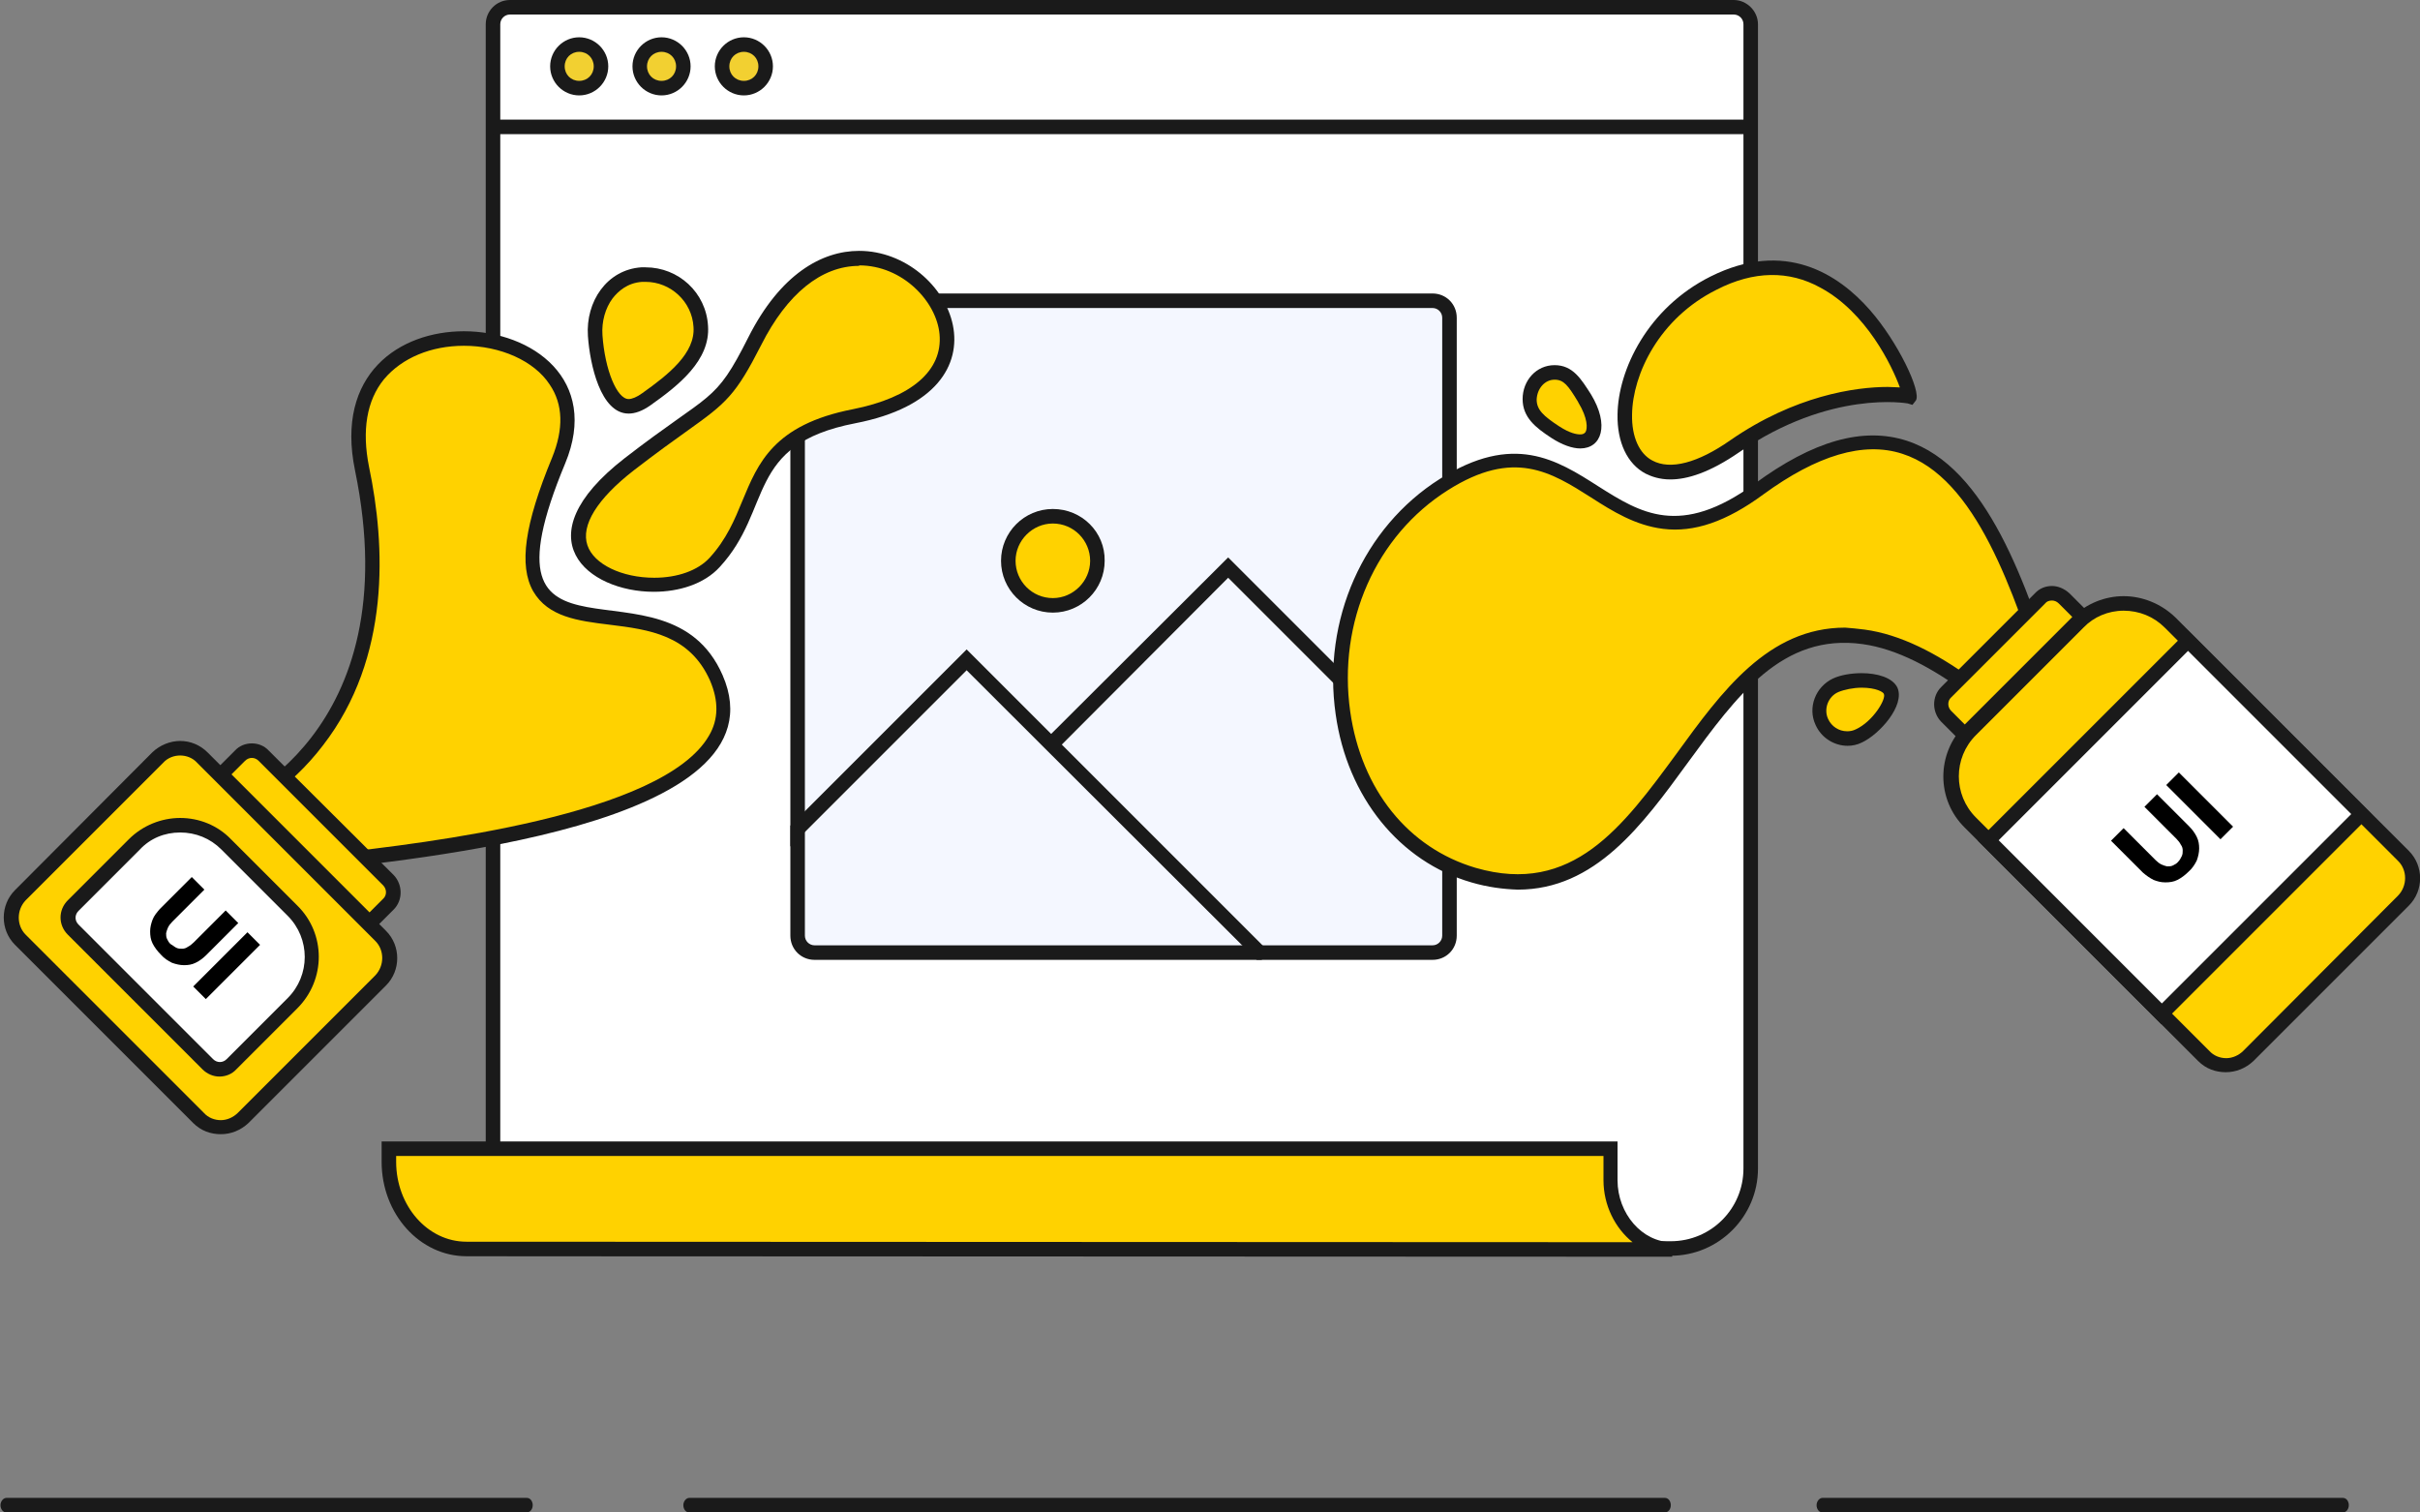 <?xml version="1.0" encoding="utf-8"?>
<!-- Generator: Adobe Illustrator 19.2.1, SVG Export Plug-In . SVG Version: 6.00 Build 0)  -->
<svg version="1.1" xmlns="http://www.w3.org/2000/svg" xmlns:xlink="http://www.w3.org/1999/xlink" x="0px" y="0px"
	 viewBox="0 0 499.7 312.3" style="enable-background:new 0 0 499.7 312.3;" xml:space="preserve">
<rect x="0" y="0" width="499.7" height="312.3" fill="#808080" stroke="none"/>
<style type="text/css">
	.st0{fill:#1A1A1A;}
	.st1{fill:#FFFFFF;}
	.st2{fill:#F2D031;}
	.st3{fill:#FFD200;}
	.st4{fill:#F4F7FF;}
	.st5{clip-path:url(#SVGID_2_);}
	.st6{fill:#F4F7FF;stroke:#1A1A1A;stroke-width:3;stroke-miterlimit:10;}
</style>
<g id="Layer_3">
	<g>
		<path class="st0" d="M343.8,312.3l-201.5,0c-0.7,0-1.2-0.7-1.2-1.5v0c0-0.8,0.6-1.5,1.2-1.5l201.5,0c0.7,0,1.2,0.7,1.2,1.5v0
			C345,311.7,344.4,312.3,343.8,312.3z"/>
	</g>
	<g>
		<path class="st0" d="M483.8,312.3l-107.5,0c-0.7,0-1.2-0.7-1.2-1.5v0c0-0.8,0.6-1.5,1.2-1.5l107.5,0c0.7,0,1.2,0.7,1.2,1.5v0
			C485,311.7,484.4,312.3,483.8,312.3z"/>
	</g>
	<g>
		<path class="st0" d="M108.8,312.3l-107.5,0c-0.7,0-1.2-0.7-1.2-1.5v0c0-0.8,0.6-1.5,1.2-1.5l107.5,0c0.7,0,1.2,0.7,1.2,1.5v0
			C110,311.7,109.4,312.3,108.8,312.3z"/>
	</g>
</g>
<g id="Layer_4">
	<g>
		<g>
			<path class="st1" d="M105.3,257.8c-1.9,0-3.5-1.6-3.5-3.5V5c0-1.9,1.6-3.5,3.5-3.5H358c1.9,0,3.5,1.6,3.5,3.5v236.3
				c0,9.1-7.4,16.5-16.5,16.5H105.3z"/>
		</g>
		<g>
			<path class="st0" d="M358,3c1.1,0,2,0.9,2,2v236.3c0,8.3-6.7,15-15,15H105.3c-1.1,0-2-0.9-2-2V5c0-1.1,0.9-2,2-2H358 M358,0
				H105.3c-2.8,0-5,2.3-5,5v249.3c0,2.8,2.3,5,5,5H345c9.9,0,18-8.1,18-18V5C363,2.3,360.7,0,358,0L358,0z"/>
		</g>
	</g>
	<g>
		<g>
			<circle class="st2" cx="119.6" cy="13.7" r="4.5"/>
		</g>
		<g>
			<path class="st0" d="M119.6,10.7c1.7,0,3,1.3,3,3s-1.3,3-3,3s-3-1.3-3-3S117.9,10.7,119.6,10.7 M119.6,7.7c-3.3,0-6,2.7-6,6
				s2.7,6,6,6s6-2.7,6-6S122.9,7.7,119.6,7.7L119.6,7.7z"/>
		</g>
	</g>
	<g>
		<g>
			<circle class="st2" cx="136.6" cy="13.7" r="4.5"/>
		</g>
		<g>
			<path class="st0" d="M136.6,10.7c1.7,0,3,1.3,3,3s-1.3,3-3,3s-3-1.3-3-3S134.9,10.7,136.6,10.7 M136.6,7.7c-3.3,0-6,2.7-6,6
				s2.7,6,6,6s6-2.7,6-6S139.9,7.7,136.6,7.7L136.6,7.7z"/>
		</g>
	</g>
	<g>
		<g>
			<circle class="st2" cx="153.6" cy="13.7" r="4.5"/>
		</g>
		<g>
			<path class="st0" d="M153.6,10.7c1.7,0,3,1.3,3,3s-1.3,3-3,3s-3-1.3-3-3S151.9,10.7,153.6,10.7 M153.6,7.7c-3.3,0-6,2.7-6,6
				s2.7,6,6,6s6-2.7,6-6S156.9,7.7,153.6,7.7L153.6,7.7z"/>
		</g>
	</g>
	<g>
		<g>
			<polygon class="st0" points="361.2,24.7 101.8,24.7 101.8,27.7 361.2,27.7 361.2,24.7 			"/>
		</g>
	</g>
	<g>
		<g>
			<path class="st3" d="M332.6,243.7v-6.5H80.3v2.7c0,9.9,7.1,18,16,18l249,0.1C338.3,258,332.6,251.5,332.6,243.7z"/>
			<path class="st0" d="M345.3,259.5L345.3,259.5l-249-0.1c-9.6,0-17.5-8.7-17.5-19.5v-4.2h255.2v8c0,6.9,5.1,12.8,11.2,12.8h0
				L345.3,259.5z M81.8,238.7v1.2c0,9.1,6.5,16.5,14.5,16.5l240.8,0.1c-3.6-2.9-6-7.6-6-12.8v-5H81.8z"/>
		</g>
	</g>
	<g id="Layer_11">
		<g>
			<g>
				<path class="st4" d="M168.2,196.7c-1.9,0-3.5-1.6-3.5-3.5V65.6c0-1.9,1.6-3.5,3.5-3.5h127.6c1.9,0,3.5,1.6,3.5,3.5v127.6
					c0,1.9-1.6,3.5-3.5,3.5H168.2z"/>
			</g>
			<g>
				<path class="st0" d="M295.8,63.6c1.1,0,2,0.9,2,2v127.6c0,1.1-0.9,2-2,2H168.2c-1.1,0-2-0.9-2-2V65.6c0-1.1,0.9-2,2-2H295.8
					 M295.8,60.6H168.2c-2.8,0-5,2.2-5,5v127.6c0,2.8,2.2,5,5,5h127.6c2.8,0,5-2.2,5-5V65.6C300.8,62.8,298.6,60.6,295.8,60.6
					L295.8,60.6z"/>
			</g>
		</g>
		<g id="Layer_12">
		</g>
		<g>
			<defs>
				<path id="SVGID_1_" d="M295.8,198.2H168.2c-2.8,0-5-2.2-5-5V65.6c0-2.8,2.2-5,5-5h127.6c2.8,0,5,2.2,5,5v127.6
					C300.8,196,298.6,198.2,295.8,198.2z"/>
			</defs>
			<clipPath id="SVGID_2_">
				<use xlink:href="#SVGID_1_"  style="overflow:visible;"/>
			</clipPath>
			<g class="st5">
				<path class="st6" d="M227.2,198.8"/>
			</g>
			<g class="st5">
				<polygon class="st0" points="139.3,198.7 137.1,196.6 199.6,134.1 262.1,196.6 260,198.7 199.6,138.4 				"/>
			</g>
			<g class="st5">
				<polygon class="st0" points="314,179.7 253.6,119.3 218.2,154.8 216,152.6 253.6,115.1 316.1,177.6 				"/>
			</g>
			<g class="st5">
				<path class="st6" d="M165.7,137.3"/>
			</g>
			<g class="st5">
				<path class="st6" d="M227.2,198.8"/>
			</g>
		</g>
		<g>
			<g>
				<path class="st3" d="M217.4,125.1c-5.1,0-9.2-4.1-9.2-9.2s4.1-9.2,9.2-9.2s9.2,4.1,9.2,9.2S222.5,125.1,217.4,125.1z"/>
			</g>
			<g>
				<g>
					<path class="st0" d="M217.4,108.1c4.3,0,7.7,3.5,7.7,7.7s-3.5,7.7-7.7,7.7c-4.3,0-7.7-3.5-7.7-7.7S213.2,108.1,217.4,108.1
						 M217.4,105.1c-5.9,0-10.7,4.8-10.7,10.7c0,5.9,4.8,10.7,10.7,10.7s10.7-4.8,10.7-10.7C228.2,109.9,223.4,105.1,217.4,105.1
						L217.4,105.1z"/>
				</g>
			</g>
		</g>
	</g>
</g>
<g id="Layer_9">
	<g>
		<g>
			<path class="st3" d="M53.9,178.8c4.5,0,7.9-0.1,10.2-0.4c1.4-0.2,3.1-0.4,5.1-0.6c20.5-2.4,68.5-7.9,78.4-25.1
				c2.2-3.9,2.3-8,0.3-12.7c-4.5-10.2-13.7-11.4-21.8-12.4c-6.2-0.8-12-1.5-14.7-6.2c-2.8-4.8-1.6-12.9,4-26.3
				c2.6-6.3,2.4-12-0.6-16.5c-3.6-5.4-10.8-8.7-18.9-8.7c-7.3,0-13.7,2.7-17.6,7.5c-3.9,4.8-5.1,11.5-3.4,19.4
				c3.3,15.9,4.4,38.6-9.2,56.3c-7.3,9.4-15.6,13.4-17.7,14.3l-7.3,11.1C43.7,178.6,48.9,178.8,53.9,178.8L53.9,178.8z"/>
		</g>
		<g>
			<path class="st0" d="M95.8,71.4c7.5,0,14.5,3.1,17.7,8c2.8,4.1,2.9,9.2,0.5,15.1c-5.7,13.8-6.9,22.3-3.9,27.6
				c3.1,5.3,9.2,6.1,15.8,6.9c8.1,1,16.5,2.1,20.7,11.5c1.8,4.2,1.8,8-0.2,11.4c-9.5,16.5-58.7,22.2-77.3,24.3
				c-2,0.2-3.7,0.4-5.1,0.6c-2.3,0.3-5.6,0.4-10.1,0.4c-3.8,0-7.6-0.1-10.6-0.2l5.6-8.5c2.7-1.2,10.8-5.4,17.8-14.6
				c14-18.1,12.9-41.3,9.5-57.5c-1.5-7.5-0.5-13.7,3.1-18.1C83,73.9,89,71.4,95.8,71.4 M95.8,68.4c-13.3,0-26.6,8.8-22.5,28.7
				c11.3,54.8-26.4,69.1-26.4,69.1l-9,13.7c0,0,8.2,0.4,16,0.4c3.9,0,7.7-0.1,10.4-0.4c19.8-2.5,98.6-9.1,84.9-40.5
				c-11.6-26.5-52.2,3.6-32.5-43.7C123.9,78.4,109.9,68.4,95.8,68.4L95.8,68.4z"/>
		</g>
	</g>
	<g>
		<g>
			<path class="st3" d="M135.1,120.8c5.2,0,9.8-1.7,12.5-4.6c3.7-4,5.4-8.2,7.1-12.2c3.2-7.7,6.2-14.9,21.7-18
				c18.4-3.6,19.5-13.1,19.1-17.1c-0.8-8.3-9.3-15.6-18.1-15.6c-8.4,0-16,6.1-21.5,17.1c-5.3,10.5-7.1,11.8-14.7,17.2
				c-2.8,2-6.3,4.5-11.2,8.3c-8.2,6.3-11.7,12.4-10.1,17.2C121.4,117.5,127.8,120.8,135.1,120.8z"/>
		</g>
		<g>
			<path class="st0" d="M177.4,51.8l0,3c9,0,16,7.5,16.6,14.2c0.7,7.5-5.8,13.1-17.9,15.5c-16.4,3.2-19.6,11.2-22.8,18.9
				c-1.6,3.9-3.3,8-6.8,11.8c-2.4,2.6-6.6,4.1-11.4,4.1c-6.7,0-12.5-2.8-13.8-6.7c-1.4-4.1,2-9.6,9.6-15.5c4.8-3.7,8.3-6.2,11.1-8.2
				c8-5.7,9.9-7.3,15.2-17.7c5.3-10.5,12.4-16.3,20.2-16.3V51.8 M177.4,51.8c-7.7,0-16.3,4.8-22.9,17.9c-7,13.9-7.4,10.9-25.5,24.9
				c-21.4,16.6-7.6,27.6,6,27.6c5.2,0,10.4-1.6,13.6-5.1c11.1-12,5.2-25.3,28-29.7C210.3,80.9,196.4,51.8,177.4,51.8L177.4,51.8z"/>
		</g>
	</g>
	<g>
		<g>
			<path class="st3" d="M129.8,83.9c1.1,0,2.3-0.5,3.7-1.5c5.9-4.2,11.7-8.9,11.3-15.1c-0.4-6-5.4-10.7-11.4-10.7
				c-0.3,0-0.5,0-0.8,0c-3.7,0.2-6,2.3-7.3,4c-1.7,2.4-2.6,5.4-2.4,8.6C123.3,75.2,125.4,83.9,129.8,83.9L129.8,83.9z"/>
		</g>
		<g>
			<g>
				<path class="st0" d="M133.3,58.2c5.2,0,9.6,4.1,9.9,9.3c0.4,5.4-5.1,9.8-10.6,13.7c-1.1,0.8-2.1,1.2-2.8,1.2
					c-2.4,0-4.9-6-5.4-13.2c-0.2-2.8,0.6-5.6,2.1-7.6c1.1-1.4,3-3.2,6.1-3.4C132.9,58.2,133.1,58.2,133.3,58.2 M133.3,55.2
					c-0.3,0-0.6,0-0.9,0c-7.1,0.5-11.5,7.1-11,14.2c0.4,5.8,2.6,16,8.4,16c1.3,0,2.8-0.5,4.5-1.7c5.8-4.1,12.4-9.3,11.9-16.4
					C145.8,60.4,140.1,55.2,133.3,55.2L133.3,55.2z"/>
			</g>
		</g>
	</g>
	<g>
		<g>
			<path class="st3" d="M45.6,232.7c1.7,0,3.4-0.7,4.6-1.9l28.4-28.4c1.2-1.2,1.9-2.9,1.9-4.6c0-1.7-0.7-3.4-1.9-4.6l-36.8-36.8
				c-1.2-1.2-2.9-1.9-4.6-1.9c-1.7,0-3.4,0.7-4.6,1.9L4.2,184.8c-1.2,1.2-1.9,2.9-1.9,4.6c0,1.7,0.7,3.4,1.9,4.6L41,230.8
				C42.2,232,43.8,232.7,45.6,232.7z"/>
		</g>
		<g>
			<path class="st0" d="M37.2,156c1.3,0,2.6,0.5,3.5,1.5l36.8,36.8c1.9,1.9,1.9,5.1,0,7.1l-28.4,28.4c-0.9,0.9-2.2,1.5-3.5,1.5
				s-2.6-0.5-3.5-1.5L5.3,193c-1.9-1.9-1.9-5.1,0-7.1l28.4-28.4C34.6,156.5,35.9,156,37.2,156 M37.2,153c-2,0-4.1,0.8-5.7,2.3
				L3.1,183.8c-3.1,3.1-3.1,8.2,0,11.3l36.8,36.8c1.6,1.6,3.6,2.3,5.7,2.3s4.1-0.8,5.7-2.3l28.4-28.4c3.1-3.1,3.1-8.2,0-11.3
				l-36.8-36.8C41.3,153.8,39.3,153,37.2,153L37.2,153z"/>
		</g>
	</g>
	<g>
		<g>
			<path class="st1" d="M45.5,220.7c0.9,0,1.8-0.4,2.5-1l12.6-12.6c5.3-5.3,5.3-13.8,0-19.1l-13.7-13.7c-2.5-2.5-5.9-4-9.5-4
				c-3.6,0-7,1.4-9.5,4l-12.6,12.6c-1.4,1.4-1.4,3.6,0,5L43,219.7C43.6,220.3,44.5,220.7,45.5,220.7z"/>
		</g>
		<g>
			<path class="st0" d="M37.2,171.9c3.2,0,6.2,1.2,8.5,3.5l13.7,13.7c4.7,4.7,4.7,12.3,0,17l-12.6,12.6c-0.4,0.4-0.9,0.6-1.4,0.6
				c-0.5,0-1-0.2-1.4-0.6l-27.8-27.8c-0.4-0.4-0.6-0.9-0.6-1.4c0-0.5,0.2-1,0.6-1.4l12.6-12.6C31,173.1,34,171.9,37.2,171.9
				 M37.2,168.9c-3.8,0-7.7,1.5-10.6,4.4l-12.6,12.6c-2,2-2,5.1,0,7.1l27.8,27.8c1,1,2.3,1.5,3.5,1.5c1.3,0,2.6-0.5,3.5-1.5
				l12.6-12.6c5.9-5.9,5.9-15.4,0-21.2l-13.7-13.7C44.9,170.4,41.1,168.9,37.2,168.9L37.2,168.9z"/>
		</g>
	</g>
	<g>
		<g>
			<path class="st3" d="M80.2,186.7c1.4-1.4,1.4-3.6,0-5L54.5,156c-0.7-0.7-1.5-1-2.5-1s-1.8,0.4-2.5,1l-3.8,3.8l30.6,30.6
				L80.2,186.7z"/>
		</g>
		<g>
			<path class="st0" d="M52,156.5c0.5,0,1,0.2,1.4,0.6l25.7,25.7c0.8,0.8,0.8,2.1,0,2.8l-2.8,2.8l-28.5-28.5l2.8-2.8
				C51,156.7,51.5,156.5,52,156.5 M52,153.5c-1.3,0-2.6,0.5-3.5,1.5l-4.9,4.9l32.8,32.8l4.9-4.9c1.9-1.9,1.9-5.1,0-7.1L55.5,155
				C54.6,154,53.3,153.5,52,153.5L52,153.5z"/>
		</g>
	</g>
</g>
<g id="Layer_13">
	<g>
		<g>
			<g>
				<path class="st3" d="M381.5,152.5c0.8,0,1.6-0.2,2.4-0.5c1.6-0.7,3.6-2.5,5-4.4c1.4-2,2-3.8,1.5-4.9c-0.6-1.3-3-2.1-6-2.1
					c-2,0-4,0.4-5.3,1c-1.4,0.6-2.5,1.8-3,3.2c-0.5,1.4-0.5,3,0.2,4.4C377.2,151.2,379.3,152.5,381.5,152.5L381.5,152.5z"/>
			</g>
			<g>
				<g>
					<path class="st0" d="M384.4,142c3,0,4.5,0.9,4.6,1.3c0.5,1.1-2.3,5.7-5.8,7.3c-0.6,0.3-1.2,0.4-1.8,0.4c-1.7,0-3.2-1-3.9-2.5
						c-1-2.1,0-4.7,2.1-5.6C380.8,142.4,382.7,142,384.4,142 M384.4,139c-2.2,0-4.4,0.4-5.9,1.1c-3.6,1.7-5.3,6-3.6,9.6
						c1.2,2.7,3.9,4.3,6.6,4.3c1,0,2-0.2,3-0.7c3.6-1.7,8.9-7.6,7.3-11.3C390.8,139.9,387.6,139,384.4,139L384.4,139z"/>
				</g>
			</g>
		</g>
		<g>
			<g>
				<path class="st3" d="M441.6,167.8C420,180,423.4,56.7,363.1,101c-31.3,23-35.4-19.7-65-0.9c-31.7,20.1-26.8,71.1,6.1,80.6
					c40.2,11.7,43.9-54.2,80.6-49.2c27.1,3.7,54.3,47.1,71.6,49C478.7,183,445.9,165.4,441.6,167.8z"/>
				<path class="st0" d="M303.8,182.2c-14.8-4.3-25.6-17.6-28-34.7c-2.8-19.5,5.7-38.6,21.5-48.6c15.2-9.6,24.1-4,32.7,1.5
					c8.7,5.5,16.9,10.7,32.3-0.5c12.1-8.9,22.4-11.8,31.4-8.9c16.7,5.4,24.8,30,31.2,49.8c3.1,9.6,6.1,18.7,9.4,23.4
					c1,1,2.1,1.9,3.1,2.8c0,0,0.1,0,0.1,0c1,0.4,2.1,0.3,3.3-0.4c3.7-2.1,18.2,5.1,22.6,9.2c0.7,0.6,2.8,2.6,1.9,4.6
					c-0.8,1.8-3.6,2.4-9.1,1.7c-6.1-0.7-12.9-5.8-20.5-12.6c-1.3-0.7-2.5-1.8-3.6-3.3c-1.7-1.5-3.4-3.2-5.1-4.8
					C413.9,149,399,135,384.6,133c-16.6-2.3-26,10.7-36.1,24.5c-9.4,12.9-19.1,26.2-35.1,26.2C310.4,183.6,307.2,183.2,303.8,182.2z
					 M385,130c14.9,2,29.7,15.6,42.8,27.9c-1.9-4.6-3.7-10.1-5.7-16.3c-6.3-19.2-14-43-29.3-47.9c-8-2.6-17.6,0.3-28.7,8.4
					c-7.6,5.6-14.3,7.9-20.7,7.1c-5.7-0.7-10.4-3.6-14.9-6.5c-8.2-5.2-15.9-10.1-29.5-1.5c-14.9,9.4-22.8,27.3-20.2,45.7
					c2.3,16.2,12,28.2,25.9,32.3c20,5.8,30.4-8.5,41.5-23.6c9.3-12.8,18.9-26,34.8-26C382.2,129.7,383.5,129.8,385,130z
					 M454.8,173.5c-6.2-3.3-11.5-4.8-12.5-4.4c-0.5,0.3-1,0.5-1.6,0.7c5.9,5,11.3,8.7,15.8,9.2c3.8,0.4,5.4,0.2,5.9,0
					C461.9,178.2,459.7,176.2,454.8,173.5z"/>
			</g>
			<g>
				<g>
					<path class="st3" d="M459.6,220c1.7,0,3.4-0.7,4.6-1.9l32.1-32.1c2.5-2.5,2.5-6.7,0-9.2l-48.2-48.2c-2.5-2.5-5.9-4-9.5-4
						s-7,1.4-9.5,4l-22.2,22.2c-2.5,2.5-4,5.9-4,9.5s1.4,7,4,9.5l48.2,48.2C456.3,219.3,457.9,220,459.6,220z"/>
				</g>
				<g>
					<path class="st0" d="M438.5,126.1c3.2,0,6.2,1.2,8.5,3.5l48.2,48.2c1.9,1.9,1.9,5.1,0,7.1L463.2,217c-0.9,0.9-2.2,1.5-3.5,1.5
						c-1.3,0-2.6-0.5-3.5-1.5l-48.2-48.2c-4.7-4.7-4.7-12.3,0-17l22.2-22.2C432.3,127.4,435.3,126.1,438.5,126.1 M438.5,123.1
						c-3.8,0-7.7,1.5-10.6,4.4l-22.2,22.2c-5.9,5.9-5.9,15.4,0,21.2l48.2,48.2c1.6,1.6,3.6,2.3,5.7,2.3s4.1-0.8,5.7-2.3l32.1-32.1
						c3.1-3.1,3.1-8.2,0-11.3l-48.2-48.2C446.2,124.6,442.3,123.1,438.5,123.1L438.5,123.1z"/>
				</g>
			</g>
			<g>
				<g>
					
						<rect x="419.9" y="145.5" transform="matrix(0.707 -0.707 0.707 0.707 10.719 367.584)" class="st1" width="58.3" height="50.6"/>
				</g>
				<g>
					<path class="st0" d="M451.8,134.4l33.7,33.7l-39.1,39.1l-33.7-33.7L451.8,134.4 M451.8,130.2l-43.4,43.4l37.9,37.9l43.4-43.4
						L451.8,130.2L451.8,130.2z"/>
				</g>
			</g>
			<g>
				<g>
					<path d="M447.3,162.1l2.6-2.6l11.2,11.2l-2.6,2.6L447.3,162.1z"/>
				</g>
				<g>
					<path d="M450.5,176.8c0.2-0.4,0.2-0.8,0.2-1.2c0-0.4-0.1-0.8-0.4-1.2c-0.2-0.4-0.5-0.8-0.9-1.2l-6.6-6.6l2.6-2.6l6.6,6.6
						c0.7,0.7,1.2,1.4,1.6,2.2c0.4,0.8,0.5,1.6,0.5,2.4c0,0.8-0.2,1.7-0.5,2.5c-0.4,0.8-0.9,1.6-1.7,2.3c-0.7,0.7-1.5,1.3-2.3,1.7
						c-0.8,0.4-1.6,0.5-2.5,0.5s-1.6-0.2-2.4-0.5c-0.8-0.4-1.5-0.9-2.2-1.5l-6.6-6.6l2.6-2.6l6.6,6.6c0.4,0.4,0.8,0.7,1.2,0.9
						c0.4,0.2,0.8,0.3,1.2,0.4c0.4,0,0.8,0,1.2-0.2c0.4-0.2,0.8-0.4,1.1-0.8C450.1,177.6,450.3,177.2,450.5,176.8z"/>
				</g>
			</g>
			<g>
				<path class="st3" d="M358.1,92.1c18.7-12.9,35-10.7,36.1-10.3S382,44.4,353.8,58.4C327.7,71.3,329.7,111.8,358.1,92.1z"/>
				<path class="st0" d="M339.8,97.8c-3.8-2-5.9-6.5-5.8-12.2c0.1-9.2,6.2-22,19.2-28.5c15.4-7.7,26.4-0.5,32.9,6.9
					c5.8,6.6,10.7,16.9,9.5,18.7l-0.7,0.9l-1-0.3c-0.1,0-15.9-2.9-34.8,10.1l0,0c-6.1,4.2-10.7,5.6-14.2,5.6
					C342.7,99,341,98.4,339.8,97.8z M392.3,80c-1.6-4.4-6.9-15.5-16.4-20.6c-6.5-3.6-13.8-3.5-21.4,0.4
					c-11.9,5.9-17.4,17.5-17.5,25.8c-0.1,4.6,1.5,8.1,4.2,9.5c3.7,2,9.4,0.5,16.1-4.2v0c13.3-9.2,25.8-11,32.5-11
					C390.8,79.9,391.6,80,392.3,80z"/>
			</g>
			<g>
				<g>
					<path class="st3" d="M326.3,91.2c1.2,0,2-0.4,2.4-1.2c0.7-1.3,0.7-4-1.6-7.6l-0.1-0.2c-2-3.3-3.3-5.2-6.1-5.2
						c-2.9,0-5.1,2.4-5.1,5.5c0,3,2.2,4.7,5.3,6.8C323.5,90.8,325.3,91.2,326.3,91.2z"/>
				</g>
				<g>
					<g>
						<path class="st0" d="M321,78.4c1.9,0,2.8,1.2,4.8,4.5l0.1,0.2c2,3.3,1.9,5.4,1.5,6.1c-0.1,0.1-0.3,0.5-1.1,0.5
							c-0.7,0-2.1-0.2-4.4-1.7c-3.2-2.1-4.6-3.4-4.6-5.5C317.4,80.2,319,78.4,321,78.4 M321,75.4c-3.8,0-6.6,3.2-6.6,7
							c0,3.8,2.7,5.9,5.9,8c2.3,1.5,4.4,2.2,6,2.2c4.4,0,6.1-4.8,2.2-11.2C326.5,78.3,324.8,75.4,321,75.4L321,75.4z"/>
					</g>
				</g>
			</g>
			<g>
				<g>
					<path class="st3" d="M430,127.3l-3.8-3.8c-0.7-0.7-1.5-1-2.5-1s-1.8,0.4-2.5,1l-19.4,19.4c-1.4,1.4-1.4,3.6,0,5l3.8,3.8
						L430,127.3z"/>
				</g>
				<g>
					<path class="st0" d="M423.7,124c0.5,0,1,0.2,1.4,0.6l2.8,2.8l-22.2,22.2l-2.8-2.8c-0.8-0.8-0.8-2.1,0-2.8l19.4-19.4
						C422.6,124.2,423.1,124,423.7,124 M423.7,121c-1.3,0-2.6,0.5-3.5,1.5l-19.4,19.4c-1.9,1.9-1.9,5.1,0,7.1l4.9,4.9l26.5-26.5
						l-4.9-4.9C426.2,121.5,424.9,121,423.7,121L423.7,121z"/>
				</g>
			</g>
			<g>
				<g>
					<path d="M51.1,192.5l2.6,2.6l-11.2,11.2l-2.6-2.6L51.1,192.5z"/>
				</g>
				<g>
					<path d="M36.4,195.7c0.4,0.2,0.8,0.2,1.2,0.2c0.4,0,0.8-0.1,1.2-0.4c0.4-0.2,0.8-0.5,1.2-0.9l6.6-6.6l2.6,2.6l-6.6,6.6
						c-0.7,0.7-1.4,1.2-2.2,1.6s-1.6,0.5-2.4,0.5s-1.7-0.2-2.5-0.5c-0.8-0.4-1.6-0.9-2.3-1.7c-0.7-0.7-1.3-1.5-1.7-2.3
						c-0.4-0.8-0.5-1.6-0.5-2.5c0-0.8,0.2-1.6,0.5-2.4s0.9-1.5,1.5-2.2l6.6-6.6l2.6,2.6l-6.6,6.6c-0.4,0.4-0.7,0.8-0.9,1.2
						c-0.2,0.4-0.3,0.8-0.4,1.2c0,0.4,0,0.8,0.2,1.2c0.2,0.4,0.4,0.8,0.8,1.1C35.7,195.2,36,195.5,36.4,195.7z"/>
				</g>
			</g>
		</g>
	</g>
</g>
</svg>
